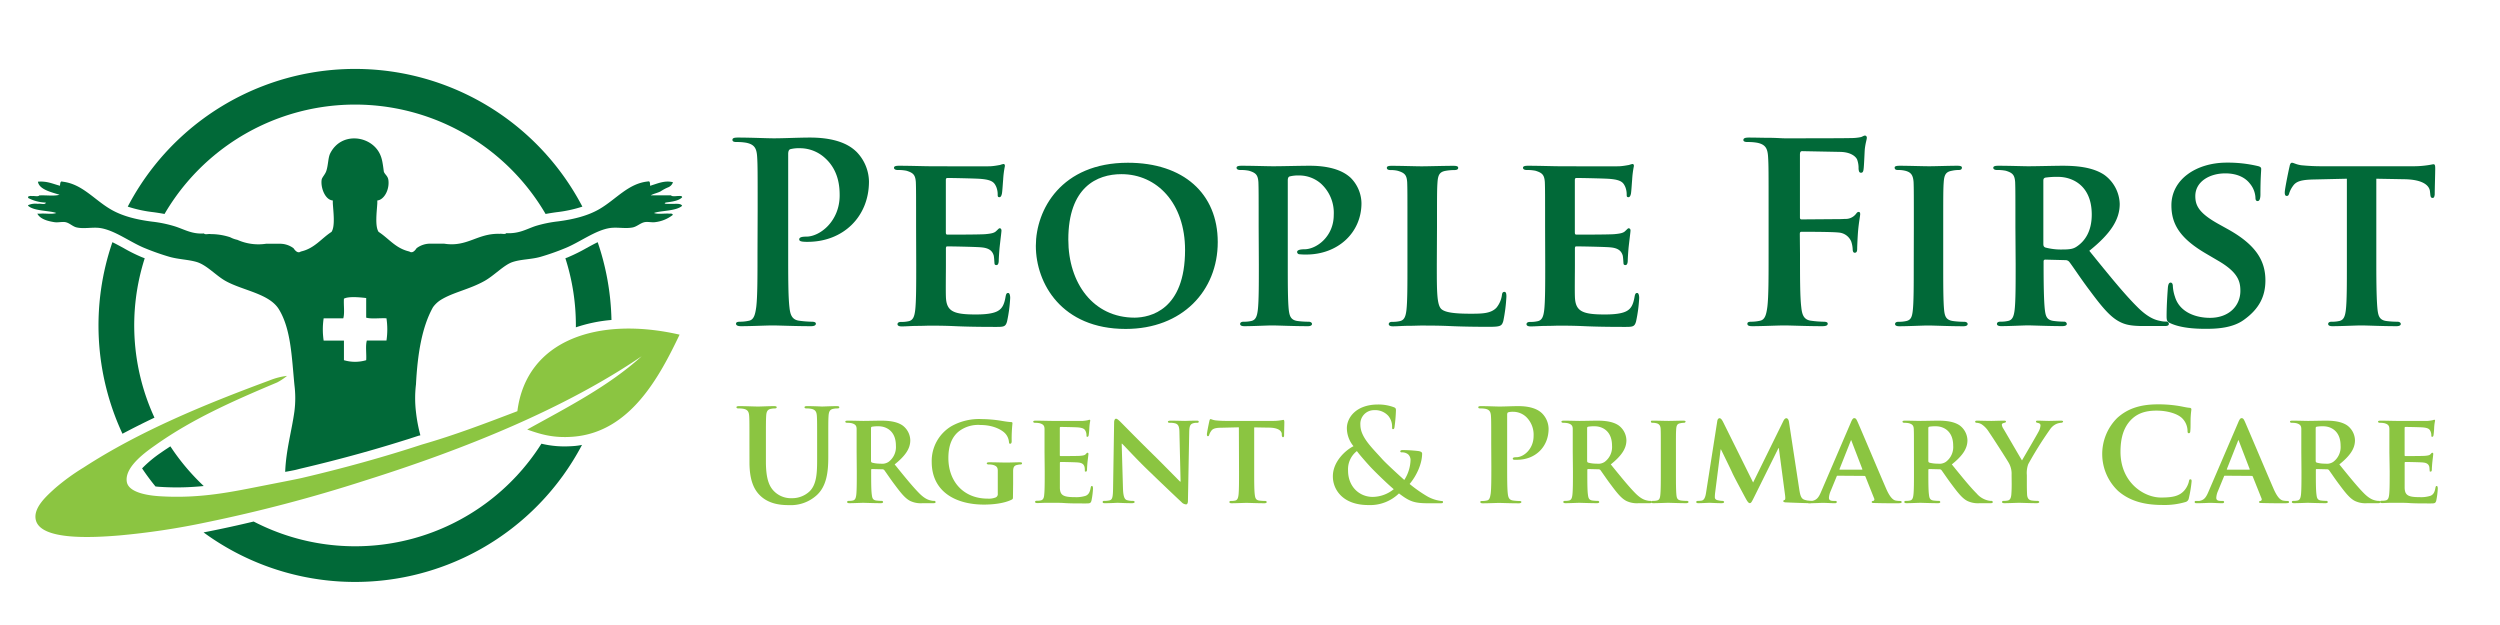 <svg id="Layer_1" data-name="Layer 1" xmlns="http://www.w3.org/2000/svg" viewBox="0 0 800 200"><defs><style>.cls-1,.cls-3{fill:#016938;}.cls-2,.cls-4{fill:#8bc541;}.cls-2,.cls-3{fill-rule:evenodd;}</style></defs><path class="cls-1" d="M49.1,67.9c1.28.17,2.44.36,3.55.57a70.6,70.6,0,0,1,121.94,0c1.1-.21,2.27-.4,3.54-.57a41.57,41.57,0,0,0,8.23-1.78,82.07,82.07,0,0,0-145.48,0A41.46,41.46,0,0,0,49.1,67.9Z"/><path class="cls-1" d="M184.27,104.75a48.25,48.25,0,0,1,11.4-2.36,82,82,0,0,0-4.41-24.89c-1.18.57-2.38,1.23-3.57,1.88a55.28,55.28,0,0,1-5.77,2.87l-1,.39a70.15,70.15,0,0,1,3.36,21.5C184.29,104.35,184.28,104.55,184.27,104.75Z"/><path class="cls-1" d="M54.52,142.83c-.94.62-1.88,1.23-2.81,1.88l-.24.17a38.93,38.93,0,0,0-6,5q2,3,4.29,5.79c.47.05.95.1,1.48.13,1.79.11,3.59.17,5.36.17,3,0,5.84-.17,8.6-.44A71.25,71.25,0,0,1,54.52,142.83Z"/><path class="cls-1" d="M49.43,133.65a70.45,70.45,0,0,1-3.12-51l-1-.39a51.34,51.34,0,0,1-5.75-2.87c-1.2-.65-2.4-1.31-3.59-1.89a82.07,82.07,0,0,0,3.22,61.3C42.56,137,46,135.28,49.43,133.65Z"/><path class="cls-1" d="M183.55,142.74c-1,.07-2,.11-2.89.11a31.18,31.18,0,0,1-7.4-.87,70.54,70.54,0,0,1-92.09,24.91c-5,1.2-9.85,2.26-14.69,3.22l-1.34.26a82.06,82.06,0,0,0,121.1-28C185.37,142.55,184.47,142.67,183.55,142.74Z"/><path class="cls-2" d="M135,142.26c10.67-3.07,20.6-6.89,30.56-10.68,2.92-23,26.15-30.41,51.91-24.49-6.47,13.51-15.82,31.25-34.12,32.66-6.26.48-10.3-.76-14.65-2.3,12.89-7.14,26.14-13.91,36.63-23.45-24.48,16.66-56.15,29.58-88.54,39.77a479.52,479.52,0,0,1-50.87,13.4,237,237,0,0,1-27.83,4.18c-8.83.73-24.85,1.54-26.59-4.81-1.1-4,3.61-8,6.07-10.26a68.79,68.79,0,0,1,9.21-6.69C44.63,138,65.33,129.47,86.2,121.75a21.74,21.74,0,0,1,5.65-1.47,18.53,18.53,0,0,1-3.14,2.09C74.77,128.23,61.71,134,50,142.26c-2.83,2-10.24,7-9.42,11.93.57,3.42,6.65,4.36,10.46,4.6,13.38.85,23.68-1.52,34.12-3.55,2-.4,9.83-1.91,11.51-2.31C110,149.81,122.92,146.22,135,142.26Z"/><path class="cls-3" d="M12.94,68.37h-1c.95,1.75,3.3,2.38,5.44,2.72,1.2.19,2.48-.2,3.56,0,1.31.25,2.28,1.38,3.56,1.68,2.4.55,5.11-.16,7.54.2,4.75.71,9.79,4.65,14.44,6.49a77.85,77.85,0,0,0,7.74,2.72c3,.85,6.08.86,8.79,1.68,3.22,1,6.1,4.34,9.21,6.07,5.54,3.07,13.88,4,17,9,3.89,6.32,4.12,15.21,5,24.28a33.49,33.49,0,0,1,0,8.37C93.34,138,91.52,144,91.26,151c0,0,2.78-.49,3.62-.71L96,150c13.38-3.13,26.18-6.7,38.05-10.6l.11,0,.36-.11a49.91,49.91,0,0,1-1.41-7.48,36.92,36.92,0,0,1,0-8.79c.5-9.54,1.84-18.25,5.44-24.7A9.05,9.05,0,0,1,141,96c3.93-2.46,9.14-3.36,14-6.07,3.14-1.74,6.23-5.14,9-6.07s6-.82,9-1.68a76.5,76.5,0,0,0,7.74-2.72c4.64-1.84,9.74-5.79,14.44-6.49,2.41-.35,5,.29,7.33-.2,1.35-.29,2.45-1.43,3.77-1.68,1.07-.2,2.3.15,3.35,0a11.25,11.25,0,0,0,5.65-2.3c0-.46-.53-.45-1-.42-1.6-.14-3.76.28-5-.21,2.12-.81,7.1-.57,9-2.3-.41-.85-1.93-.59-3.14-.63-.65,0-3.37.15-2.09-.42,2-.28,4.09-.51,5.23-1.67,0-.54-.7-.42-1.26-.42s-1.94.27-2.3-.21h-6.49c.93-.54,2.17-.76,3.14-1.26a14.49,14.49,0,0,1,2.3-1.25,2.7,2.7,0,0,0,1.68-1.68c-2.54-.7-5,.44-6.91,1-.81.7,0-1.54-1.05-1.26-6.33.62-10.17,5.67-15.49,8.79-3.65,2.16-8.29,3.34-13.39,4a40.2,40.2,0,0,0-7.12,1.47c-3,1-5.19,2.49-9.42,2.3-.29.48-1.45.08-2.09.21-7.15-.23-10.33,4.34-17.79,3.14h-4.4a7.26,7.26,0,0,0-4.39,1.46c-.39.6-1.28,1.79-2.31,1.05-4.41-1-6.57-4.17-9.84-6.28-1.24-1.83-.54-6.71-.41-9.21v-.84c2.14-.19,3.94-3.42,3.55-6.49-.17-1.38-1.12-1.78-1.46-2.72-.36-2.7-.54-4.13-1.26-5.65-2.8-5.94-12.35-7.28-15.9-.21-.7,1.38-.61,3.71-1.26,5.65-.36,1.07-1.33,2-1.47,2.72-.41,2.4,1,6.51,3.56,6.7V65c.13,2.5.83,7.38-.42,9.21-3.27,2.1-5.43,5.31-9.83,6.28-1,.74-1.92-.45-2.31-1.05A7.28,7.28,0,0,0,89.55,78h-4.4a16.45,16.45,0,0,1-9.21-1.26,8.68,8.68,0,0,1-2.3-.83,20.3,20.3,0,0,0-6.28-1c-.64-.13-1.8.27-2.09-.21-3.85.29-6.36-1.35-9.42-2.3a40.2,40.2,0,0,0-7.12-1.47c-5.09-.64-9.7-1.8-13.4-4-5.25-3.09-9.09-8.08-15.28-8.79-1.11-.47-.65,1.7-1,1.26-2.16-.56-3.94-1.5-6.91-1.26.38,2.49,4.21,3.32,6.91,4.19-1.75.49-4.4.07-6.49.21-.36.48-1.6.08-2.3.21A1.78,1.78,0,0,0,9,62.93v.42a13.17,13.17,0,0,0,5.23,1.46h.42c-.08.89-1.75.2-2.51.42A5.79,5.79,0,0,0,9,65.65v.21c1.9,1.73,6.88,1.49,9,2.3C16.7,68.65,14.54,68.23,12.94,68.37Zm90.63,33.49h6.28c.49-1.68.07-4.25.21-6.28,1.48-.82,5.29-.43,7.12-.21v6.28c1.74.49,4.39.07,6.49.21a24.27,24.27,0,0,1,0,7.12h-6.28c-.49,1.67-.07,4.25-.21,6.28a12.5,12.5,0,0,1-7.12,0V109h-6.49A24.27,24.27,0,0,1,103.57,101.86Z"/><path class="cls-1" d="M242.45,67.17c0-12.13,0-14.37-.16-16.92-.16-2.72-.8-4-3.44-4.56a16.34,16.34,0,0,0-3.11-.24c-.88,0-1.36-.16-1.36-.71s.56-.72,1.76-.72c4.23,0,9.26.24,11.5.24,3.27,0,7.9-.24,11.57-.24,10,0,13.58,3.35,14.86,4.55a13.91,13.91,0,0,1,4,9.5c0,11.34-8.31,19.32-19.65,19.32a11.75,11.75,0,0,1-1.67-.08c-.4-.08-1-.16-1-.71s.56-.88,2.24-.88c4.47,0,10.7-5,10.7-13.18,0-2.63-.24-8-4.72-12a11.86,11.86,0,0,0-8-3.11,11.19,11.19,0,0,0-3.11.32c-.4.16-.64.64-.64,1.52V81.23c0,7.34,0,13.65.4,17.08.24,2.24.71,4,3.11,4.32a33.54,33.54,0,0,0,4.07.32c.88,0,1.28.24,1.28.63,0,.56-.64.8-1.52.8-5.27,0-10.3-.24-12.37-.24-1.84,0-6.87.24-10.06.24-1,0-1.6-.24-1.6-.8,0-.39.32-.63,1.28-.63a13,13,0,0,0,2.87-.32c1.6-.32,2-2.08,2.32-4.4.4-3.35.4-9.66.4-17Z"/><path class="cls-1" d="M293.15,72.68c0-10.3,0-12.21-.08-14.37-.16-2.32-.8-3-3-3.67a12.93,12.93,0,0,0-2.79-.24c-.72,0-1.2-.24-1.2-.72s.56-.64,1.6-.64c3.67,0,8.14.16,10.14.16,2.23,0,17.8.08,19.16,0s2.4-.32,3-.4a7.72,7.72,0,0,1,1.11-.32c.4,0,.48.32.48.64a30.11,30.11,0,0,0-.56,4.39c-.08.72-.24,3.67-.4,4.47-.08.32-.24,1.12-.79,1.12s-.56-.32-.56-.88a6.34,6.34,0,0,0-.48-2.47c-.56-1.2-1.12-2.16-4.63-2.48-1.2-.16-9.59-.32-11-.32-.32,0-.48.24-.48.64V74.36c0,.4.08.72.48.72,1.59,0,10.7,0,12.29-.16s2.72-.32,3.36-1c.56-.48.8-.88,1.12-.88s.55.32.55.72-.16,1.52-.55,5c-.16,1.36-.32,4.07-.32,4.55s-.08,1.52-.72,1.52c-.48,0-.64-.24-.64-.56-.08-.72-.08-1.6-.24-2.47-.4-1.36-1.28-2.4-3.91-2.64-1.28-.16-9.27-.32-11-.32-.32,0-.4.32-.4.72V84.9c0,2.32-.08,8.06,0,10.06.16,4.63,2.31,5.67,9.5,5.67,1.84,0,4.79-.08,6.63-.88s2.55-2.23,3-5c.16-.72.32-1,.8-1s.64.88.64,1.6a45.89,45.89,0,0,1-1,7.51c-.48,1.75-1.12,1.75-3.75,1.75-5.27,0-9.5-.08-12.94-.24s-6.07-.16-8.14-.16c-.8,0-2.32.08-4,.08s-3.44.16-4.88.16c-.87,0-1.35-.24-1.35-.72,0-.31.24-.71,1.11-.71a10.36,10.36,0,0,0,2.48-.24c1.44-.32,1.84-1.6,2.08-3.6.32-2.87.32-8.22.32-14.45Z"/><path class="cls-1" d="M331.47,78.67c0-11.58,8.14-26.59,29.46-26.59,17.73,0,28.75,9.82,28.75,25.39s-11.34,27.79-29.47,27.79C339.77,105.26,331.47,90.73,331.47,78.67ZM379.22,80c0-15-9-24.27-20.36-24.27-7.83,0-17,4.15-17,20.92,0,14,8,25,21.24,25C368,101.59,379.22,99.27,379.22,80Z"/><path class="cls-1" d="M402.77,72.68c0-10.3,0-12.21-.08-14.37-.16-2.32-.8-3-3-3.67a12.81,12.81,0,0,0-2.79-.24c-.72,0-1.2-.24-1.2-.72s.56-.64,1.6-.64c3.67,0,8.14.16,10.14.16,2.87,0,8.46-.16,11.66-.16,8.78,0,12,2.87,13.09,3.83A11.77,11.77,0,0,1,435.67,65c0,9.58-7.67,16.45-17.65,16.45a18.08,18.08,0,0,1-2.08-.08.8.8,0,0,1-.87-.72c0-.56.79-.88,2.31-.88,3.91,0,9.42-4.07,9.42-11a12.63,12.63,0,0,0-4.15-10.06,10.55,10.55,0,0,0-7-2.56,11,11,0,0,0-3,.32c-.4.16-.56.56-.56,1.28V84.66c0,6.23,0,11.58.32,14.53.24,1.92.64,3.2,2.72,3.52a27,27,0,0,0,3.59.24c.8,0,1.12.4,1.12.71,0,.48-.56.72-1.28.72-4.71,0-9.66-.24-11.5-.24-1.6,0-6.07.24-8.86.24-.88,0-1.36-.24-1.36-.72,0-.31.24-.71,1.12-.71a10.27,10.27,0,0,0,2.47-.24c1.44-.32,1.84-1.6,2.08-3.6.32-2.87.32-8.22.32-14.45Z"/><path class="cls-1" d="M459.78,84.66c0,8.7,0,13,1.51,14.29,1.2,1,3.92,1.44,9.35,1.44,3.75,0,6.46-.08,8.22-1.92a8.11,8.11,0,0,0,1.76-4.07c.08-.64.24-1,.8-1s.63.72.63,1.52a51.47,51.47,0,0,1-1,7.83c-.48,1.51-.8,1.83-4.48,1.83-5,0-9.1-.08-12.61-.24s-6.47-.16-9.34-.16c-.8,0-2.32.08-4,.08s-3.43.16-4.87.16c-.88,0-1.35-.24-1.35-.72,0-.31.24-.71,1.11-.71a10.36,10.36,0,0,0,2.48-.24c1.44-.32,1.84-1.6,2.08-3.6.31-2.87.31-8.22.31-14.45v-12c0-10.3,0-12.21-.08-14.37-.15-2.32-.79-3-3-3.67a9.39,9.39,0,0,0-2.32-.24c-.79,0-1.19-.24-1.19-.72s.48-.64,1.51-.64c3.28,0,7.75.16,9.67.16,1.67,0,7.42-.16,10.14-.16,1,0,1.51.16,1.51.64s-.39.72-1.27.72a15.62,15.62,0,0,0-2.72.24c-1.91.32-2.47,1.27-2.63,3.67-.16,2.16-.16,4.07-.16,14.37Z"/><path class="cls-1" d="M494.43,72.68c0-10.3,0-12.21-.08-14.37-.16-2.32-.8-3-3-3.67a12.87,12.87,0,0,0-2.79-.24c-.72,0-1.2-.24-1.2-.72s.56-.64,1.6-.64c3.67,0,8.14.16,10.14.16,2.23,0,17.8.08,19.16,0s2.4-.32,3-.4a8.11,8.11,0,0,1,1.11-.32c.4,0,.48.32.48.64a30.11,30.11,0,0,0-.56,4.39c-.08.72-.24,3.67-.39,4.47-.08.32-.24,1.12-.8,1.12s-.56-.32-.56-.88a6.34,6.34,0,0,0-.48-2.47c-.56-1.2-1.12-2.16-4.63-2.48-1.2-.16-9.58-.32-11-.32-.32,0-.48.24-.48.64V74.36c0,.4.08.72.48.72,1.6,0,10.7,0,12.29-.16s2.72-.32,3.36-1c.56-.48.8-.88,1.12-.88a.65.65,0,0,1,.56.72c0,.4-.16,1.52-.56,5-.16,1.36-.32,4.07-.32,4.55s-.08,1.52-.72,1.52c-.48,0-.64-.24-.64-.56-.08-.72-.08-1.6-.24-2.47-.4-1.36-1.28-2.4-3.91-2.64-1.28-.16-9.27-.32-11-.32-.32,0-.4.32-.4.72V84.9c0,2.32-.08,8.06,0,10.06.16,4.63,2.32,5.67,9.5,5.67,1.84,0,4.79-.08,6.63-.88s2.55-2.23,3-5c.16-.72.32-1,.8-1s.64.88.64,1.6a45.89,45.89,0,0,1-1,7.51c-.48,1.75-1.12,1.75-3.75,1.75-5.27,0-9.5-.08-12.94-.24s-6.06-.16-8.14-.16c-.8,0-2.32.08-4,.08s-3.44.16-4.87.16c-.88,0-1.36-.24-1.36-.72,0-.31.24-.71,1.12-.71a10.33,10.33,0,0,0,2.47-.24c1.44-.32,1.84-1.6,2.08-3.6.32-2.87.32-8.22.32-14.45Z"/><path class="cls-1" d="M576,81.23c0,7.66,0,13.65.4,17,.24,2.32.71,4.08,3.11,4.4a33.52,33.52,0,0,0,4,.32c1,0,1.36.24,1.36.63,0,.56-.56.8-1.76.8-5,0-10.06-.24-12.13-.24s-7.11.24-10.14.24c-1.12,0-1.68-.16-1.68-.8,0-.39.32-.63,1.2-.63a13,13,0,0,0,2.87-.32c1.6-.32,2-2.08,2.32-4.4.4-3.35.4-9.34.4-17V67.17c0-12.13,0-14.37-.16-16.92-.16-2.72-.8-4-3.44-4.56a16.34,16.34,0,0,0-3.11-.24c-.8,0-1.36-.16-1.36-.63,0-.64.64-.8,1.84-.8,2.07,0,4.39.08,6.47.08s3.91.16,5,.16c3,0,19.24,0,21.08-.08a15.41,15.41,0,0,0,3.27-.32c.48-.16.88-.48,1.28-.48a.65.65,0,0,1,.56.72c0,.56-.4,1.51-.64,3.59-.08.8-.24,5.51-.4,6.47-.08.64-.24,1.12-.8,1.12s-.72-.4-.8-1.28a7.84,7.84,0,0,0-.48-3c-.56-1.11-2.23-2.31-5.27-2.39l-12.29-.24c-.48,0-.72.24-.72,1.12v20c0,.48.08.72.55.72l10.23-.08c1.35,0,2.47,0,3.59-.08a4.17,4.17,0,0,0,3.43-1.44c.4-.48.56-.8,1-.8q.48,0,.48.72c0,.48-.4,2.48-.64,5-.16,1.6-.32,5.27-.32,5.83,0,.72,0,1.52-.8,1.52-.48,0-.64-.56-.64-1.12a9.11,9.11,0,0,0-.47-2.48,4.71,4.71,0,0,0-4.08-2.87c-2-.24-10.46-.24-11.82-.24-.39,0-.55.16-.55.72Z"/><path class="cls-1" d="M612.43,72.68c0-10.3,0-12.21-.08-14.37-.16-2.32-.87-3.11-2.39-3.59a9,9,0,0,0-2.56-.32c-.72,0-1.11-.16-1.11-.8,0-.4.55-.56,1.67-.56,2.64,0,7.43.16,9.42.16,1.76,0,6.31-.16,9-.16.88,0,1.43.16,1.43.56,0,.64-.39.8-1.11.8a9.77,9.77,0,0,0-2.08.24c-1.92.32-2.47,1.27-2.63,3.67-.16,2.16-.16,4.07-.16,14.37v12c0,6.55,0,12,.32,14.85.24,1.84.71,2.88,2.79,3.2a26.29,26.29,0,0,0,3.59.24c.8,0,1.12.4,1.12.71,0,.48-.56.72-1.36.72-4.63,0-9.42-.24-11.33-.24-1.6,0-6.39.24-9.19.24-.88,0-1.35-.24-1.35-.72,0-.31.23-.71,1.11-.71a10.36,10.36,0,0,0,2.48-.24c1.44-.32,1.84-1.28,2.07-3.28.32-2.79.32-8.22.32-14.77Z"/><path class="cls-1" d="M644.93,72.68c0-10.3,0-12.21-.08-14.37-.16-2.32-.8-3-3-3.67a13,13,0,0,0-2.8-.24c-.72,0-1.2-.24-1.2-.72s.56-.64,1.6-.64c3.67,0,8.15.16,9.58.16,2.4,0,8.79-.16,10.94-.16,4.47,0,9.58.4,13.34,2.87a11.9,11.9,0,0,1,5,9.35c0,5-2.88,9.5-9.74,15,6.22,7.66,11.17,13.81,15.41,18,3.91,3.92,6.38,4.24,7.5,4.48a6.58,6.58,0,0,0,1.68.16.82.82,0,0,1,.88.71c0,.56-.48.72-1.36.72h-6.71c-3.91,0-5.83-.4-7.66-1.35-3-1.52-5.67-4.72-9.58-10-2.8-3.67-5.75-8.22-6.63-9.26a1.62,1.62,0,0,0-1.28-.48l-6.31-.16a.51.51,0,0,0-.56.56v1c0,6.31.08,11.58.4,14.45.24,2,.56,3.28,2.72,3.6a26.54,26.54,0,0,0,3.43.24.82.82,0,0,1,.88.71c0,.48-.56.72-1.44.72-4.07,0-9.9-.24-10.94-.24-1.35,0-5.83.24-8.62.24-.88,0-1.36-.24-1.36-.72,0-.31.24-.71,1.12-.71a10.21,10.21,0,0,0,2.47-.24c1.44-.32,1.84-1.6,2.08-3.6.32-2.87.32-8.22.32-14.45ZM653.87,78c0,.72.16,1,.64,1.2a19.29,19.29,0,0,0,5.35.64c2.8,0,3.75-.24,4.95-1.12,2.16-1.52,4.55-4.47,4.55-10.06,0-9.58-6.54-12.06-10.7-12.06a25.43,25.43,0,0,0-4.15.24c-.48.16-.64.4-.64,1Z"/><path class="cls-1" d="M694.67,103.5c-1.12-.47-1.36-.79-1.36-2.31,0-3.67.32-7.91.4-9s.32-1.76.88-1.76.72.64.72,1.12A12.61,12.61,0,0,0,696,95c1.52,5,6.79,6.71,11.18,6.71,6.07,0,9.74-3.83,9.74-8.63,0-3-.72-5.9-7-9.58l-4.07-2.39c-8.3-4.87-11-9.43-11-15.41,0-8.31,8-13.66,17.73-13.66a41.62,41.62,0,0,1,10,1.12c.64.16,1,.4,1,.88,0,.88-.24,2.79-.24,8.14,0,1.44-.32,2.16-.88,2.16s-.72-.4-.72-1.2a7.66,7.66,0,0,0-1.84-4.47c-1-1.28-3.27-3.19-7.82-3.19-5,0-9.58,2.63-9.58,7.26,0,3,1.11,5.43,7.42,8.94l2.88,1.6c9.26,5.11,12.13,10.3,12.13,16.45,0,5-1.91,9.1-7,12.7-3.36,2.39-8,2.79-11.74,2.79C702,105.26,697.71,104.86,694.67,103.5Z"/><path class="cls-1" d="M751,57.19l-10.46.24c-4.07.08-5.75.56-6.79,2.08a8.1,8.1,0,0,0-1.19,2.31c-.16.56-.32.88-.8.88s-.64-.4-.64-1.12c0-1.11,1.36-7.66,1.52-8.22.15-.88.4-1.28.79-1.28.56,0,1.28.56,3,.8a65.74,65.74,0,0,0,7,.32H772a31,31,0,0,0,4.79-.32c1.12-.16,1.68-.32,1.92-.32.48,0,.56.4.56,1.44,0,1.44-.16,6.47-.16,8.22-.08.72-.24,1.12-.64,1.12-.56,0-.72-.32-.8-1.36l-.08-.72c-.16-1.75-2-3.83-8.3-3.91l-8.87-.16V84.66c0,6.23.08,11.58.4,14.53.24,1.92.64,3.2,2.72,3.52a26.18,26.18,0,0,0,3.59.24c.8,0,1.12.4,1.12.71,0,.48-.56.72-1.36.72-4.63,0-9.34-.24-11.34-.24-1.59,0-6.39.24-9.18.24-.88,0-1.36-.24-1.36-.72,0-.31.24-.71,1.12-.71a9.92,9.92,0,0,0,2.48-.24c1.43-.32,1.83-1.6,2.07-3.6.32-2.87.32-8.22.32-14.45Z"/><path class="cls-4" d="M239.82,141.88c0-6.25,0-7.4-.08-8.71s-.41-2.06-1.77-2.34a7.73,7.73,0,0,0-1.6-.13c-.45,0-.7-.08-.7-.37s.29-.37.91-.37c2.17,0,4.76.13,6,.13,1,0,3.58-.13,5.06-.13.61,0,.9.09.9.37s-.25.37-.66.37a5.62,5.62,0,0,0-1.19.13c-1.11.2-1.44.9-1.52,2.34s-.08,2.46-.08,8.71v5.75c0,6,1.19,8.46,3.2,10.1a7.62,7.62,0,0,0,5.14,1.69,8.09,8.09,0,0,0,5.67-2.22c2.26-2.26,2.38-6,2.38-10.19v-5.13c0-6.25,0-7.4-.08-8.71s-.41-2.06-1.77-2.34a7.34,7.34,0,0,0-1.48-.13c-.45,0-.7-.08-.7-.37s.29-.37.87-.37c2.09,0,4.68.13,4.72.13.49,0,3.08-.13,4.68-.13.58,0,.86.09.86.37s-.24.37-.73.37a5.71,5.71,0,0,0-1.2.13c-1.11.2-1.43.9-1.52,2.34s-.08,2.46-.08,8.71v4.39c0,4.56-.45,9.41-3.9,12.37a12.27,12.27,0,0,1-8.54,3c-2.18,0-6.12-.12-9.12-2.83-2.1-1.89-3.66-4.93-3.66-10.89Z"/><path class="cls-4" d="M274.12,144.71c0-5.3,0-6.28,0-7.39s-.41-1.56-1.56-1.89a6.8,6.8,0,0,0-1.44-.13c-.37,0-.62-.12-.62-.37s.29-.32.82-.32c1.89,0,4.19.08,4.93.08,1.24,0,4.52-.08,5.63-.08,2.3,0,4.93.2,6.86,1.48a6.07,6.07,0,0,1,2.55,4.8c0,2.59-1.48,4.89-5,7.72,3.2,3.95,5.75,7.11,7.92,9.29,2,2,3.29,2.17,3.87,2.3a3.44,3.44,0,0,0,.86.08.41.41,0,0,1,.45.37c0,.29-.25.37-.7.37h-3.45a7.84,7.84,0,0,1-3.94-.7c-1.56-.78-2.92-2.42-4.93-5.13-1.44-1.89-3-4.24-3.41-4.77a.83.83,0,0,0-.66-.25l-3.24-.08a.26.26,0,0,0-.29.29v.49c0,3.25,0,6,.21,7.44.12,1,.28,1.68,1.39,1.85a14.22,14.22,0,0,0,1.77.12.41.41,0,0,1,.45.37c0,.25-.29.37-.74.37-2.09,0-5.09-.12-5.63-.12-.7,0-3,.12-4.43.12-.46,0-.7-.12-.7-.37s.12-.37.57-.37a5.49,5.49,0,0,0,1.28-.12c.74-.17.94-.83,1.07-1.85.16-1.48.16-4.23.16-7.44Zm4.6,2.71c0,.37.08.49.33.62a10.17,10.17,0,0,0,2.75.33,3.65,3.65,0,0,0,2.55-.58,5.9,5.9,0,0,0,2.34-5.17c0-4.93-3.37-6.21-5.51-6.21a12,12,0,0,0-2.13.13c-.25.08-.33.2-.33.49Z"/><path class="cls-4" d="M324.15,158.68c0,.94,0,1-.45,1.23-2.43,1.19-6,1.56-8.83,1.56-8.88,0-16.72-4-16.72-13.68a12.94,12.94,0,0,1,6.32-11.42,18.14,18.14,0,0,1,9.74-2.26,40.45,40.45,0,0,1,6.41.58c.74.12,2,.33,2.87.37.41,0,.5.16.5.41a46.57,46.57,0,0,0-.25,5.75c0,.53-.21.78-.49.78s-.33-.16-.37-.45a4.7,4.7,0,0,0-1.24-2.88c-1.06-1.11-3.78-2.67-7.84-2.67a10.14,10.14,0,0,0-7,2.06c-2,1.64-3.32,4.23-3.32,8.5,0,7.52,4.85,13,12.57,13a5.89,5.89,0,0,0,2.54-.37,1.15,1.15,0,0,0,.7-1.23v-3.21c0-1.72,0-3,0-4.1s-.41-1.57-1.56-1.89a6,6,0,0,0-1.4-.13c-.32,0-.57-.16-.57-.37s.29-.33.78-.33c1.89,0,4.48.09,5.54.09s3-.09,4.24-.09c.49,0,.73.05.73.33a.41.41,0,0,1-.45.37,4.48,4.48,0,0,0-1,.13c-1,.16-1.36.65-1.4,1.89,0,1.06,0,2.46,0,4.19Z"/><path class="cls-4" d="M334.25,144.71c0-5.3,0-6.28,0-7.39s-.41-1.56-1.56-1.89a6.73,6.73,0,0,0-1.44-.13c-.37,0-.61-.12-.61-.37s.29-.32.82-.32c1.89,0,4.19.08,5.22.08s9.16,0,9.85,0a14.59,14.59,0,0,0,1.52-.21,4.31,4.31,0,0,1,.58-.16c.2,0,.25.16.25.33a14.54,14.54,0,0,0-.29,2.26c0,.37-.13,1.89-.21,2.3,0,.16-.12.57-.41.57s-.29-.16-.29-.45a3.33,3.33,0,0,0-.24-1.27c-.29-.62-.58-1.11-2.38-1.28-.62-.08-4.93-.16-5.67-.16-.17,0-.25.12-.25.33v8.62c0,.21,0,.37.25.37.82,0,5.5,0,6.32-.08s1.4-.16,1.73-.53.41-.45.57-.45a.32.32,0,0,1,.29.36c0,.21-.08.79-.29,2.55-.08.7-.16,2.1-.16,2.34s0,.78-.37.78-.33-.12-.33-.28c0-.37,0-.83-.12-1.28-.21-.7-.66-1.23-2-1.35-.65-.09-4.76-.17-5.66-.17-.17,0-.21.17-.21.37V151c0,1.19,0,4.14,0,5.17.08,2.38,1.19,2.92,4.89,2.92a9.81,9.81,0,0,0,3.41-.45c.9-.41,1.31-1.15,1.56-2.59.08-.37.16-.54.41-.54s.33.46.33.83a24.24,24.24,0,0,1-.49,3.86c-.25.9-.58.9-1.94.9-2.71,0-4.88,0-6.65-.12s-3.12-.08-4.19-.08c-.41,0-1.19,0-2.05,0s-1.77.08-2.51.08c-.45,0-.7-.12-.7-.37s.13-.37.58-.37a5.46,5.46,0,0,0,1.27-.12c.74-.17,1-.83,1.07-1.85.16-1.48.16-4.23.16-7.44Z"/><path class="cls-4" d="M359.35,156.25c.08,2.71.53,3.54,1.23,3.78a6,6,0,0,0,1.89.25c.41,0,.62.16.62.37s-.33.37-.82.37c-2.34,0-4-.12-4.69-.12-.32,0-2.05.12-3.9.12-.49,0-.82,0-.82-.37s.25-.37.58-.37a7,7,0,0,0,1.64-.17c.94-.24,1.07-1.19,1.11-4.23l.33-20.7c0-.7.24-1.19.61-1.19s.95.53,1.56,1.15c.46.45,5.88,6,11.14,11.13,2.46,2.43,7.27,7.35,7.8,7.85h.16l-.37-15.53c0-2.14-.37-2.75-1.23-3.08a5.9,5.9,0,0,0-1.89-.21c-.45,0-.57-.16-.57-.37s.37-.32.9-.32c1.89,0,3.82.08,4.6.08.41,0,1.77-.08,3.53-.08.5,0,.83,0,.83.32s-.21.37-.62.37a3.48,3.48,0,0,0-1.11.13c-1,.28-1.27.9-1.31,2.87l-.41,22c0,.78-.29,1.11-.58,1.11a2.14,2.14,0,0,1-1.48-.74c-2.26-2.1-6.78-6.41-10.56-10.06-3.94-3.78-7.76-8-8.46-8.63h-.12Z"/><path class="cls-4" d="M396.44,136.74l-5.38.13c-2.09,0-3,.28-3.49,1.06a4.52,4.52,0,0,0-.62,1.19c-.08.29-.16.46-.41.46s-.33-.21-.33-.58c0-.57.7-3.94.78-4.23.09-.45.21-.66.41-.66s.66.29,1.57.41a32,32,0,0,0,3.61.17h14.67a14.88,14.88,0,0,0,2.46-.17c.57-.08.86-.16,1-.16s.28.2.28.74c0,.74-.08,3.33-.08,4.23,0,.37-.12.57-.33.57s-.37-.16-.41-.69l0-.37c-.08-.91-1-2-4.27-2l-4.56-.08v14.13c0,3.21,0,6,.2,7.48.13,1,.33,1.64,1.4,1.81a13.91,13.91,0,0,0,1.85.12c.41,0,.57.2.57.37s-.28.37-.69.37c-2.39,0-4.81-.12-5.84-.12-.82,0-3.28.12-4.72.12-.45,0-.7-.12-.7-.37s.12-.37.58-.37a5.23,5.23,0,0,0,1.27-.12c.74-.17.94-.83,1.07-1.85.16-1.48.16-4.23.16-7.44Z"/><path class="cls-4" d="M433.12,142.78A9.09,9.09,0,0,1,431,137c0-3.25,2.83-7.56,10-7.56a14.12,14.12,0,0,1,5,.86c.7.25.7.58.7,1.07a50.36,50.36,0,0,1-.45,5.26c-.09.61-.25.7-.5.7s-.28-.17-.28-.78a5.34,5.34,0,0,0-1.2-3.46,5.67,5.67,0,0,0-4.56-1.84,4.38,4.38,0,0,0-4.39,4.68c0,3.86,3.53,7.15,6.82,10.8,1.39,1.6,6.45,6.16,7.23,6.86a12.39,12.39,0,0,0,2-6.32,2.44,2.44,0,0,0-.78-1.89,3.05,3.05,0,0,0-2-.62c-.25,0-.5-.08-.5-.33s.33-.41.66-.41a45.23,45.23,0,0,1,4.93.29c.78.08,1.4.33,1.4.82,0,3.16-1.69,7-4,9.74a43.05,43.05,0,0,0,5.71,4,12,12,0,0,0,4.39,1.44c.37,0,.58,0,.58.37s-.33.37-1.23.37h-3.16c-4.69,0-6.17-.45-9.7-3.16a13.21,13.21,0,0,1-9.73,3.73c-8.79,0-11.42-5.5-11.42-9.07C426.43,147.71,430.66,144,433.12,142.78ZM446,156.54c-2.38-2-6.33-5.91-7.4-7.06s-3.69-4.11-4.39-5.14a7.36,7.36,0,0,0-2.83,6.25c0,5.13,3.61,8.42,7.88,8.42A10.87,10.87,0,0,0,446,156.54Z"/><path class="cls-4" d="M477.19,141.88c0-6.25,0-7.4-.08-8.71s-.41-2.06-1.76-2.34a7.84,7.84,0,0,0-1.61-.13c-.45,0-.69-.08-.69-.37s.28-.37.9-.37c2.18,0,4.76.13,5.91.13,1.69,0,4.07-.13,6-.13,5.14,0,7,1.73,7.64,2.35a7.14,7.14,0,0,1,2.05,4.88c0,5.84-4.27,9.94-10.1,9.94a6.12,6.12,0,0,1-.86,0c-.21,0-.5-.08-.5-.37s.29-.45,1.15-.45c2.3,0,5.51-2.59,5.51-6.78a7.91,7.91,0,0,0-2.42-6.16,6.14,6.14,0,0,0-4.11-1.6,5.51,5.51,0,0,0-1.6.17c-.21.08-.33.32-.33.78v16.43c0,3.78,0,7,.2,8.79.13,1.15.37,2,1.6,2.21a15.94,15.94,0,0,0,2.1.17c.45,0,.66.12.66.33s-.33.41-.78.41c-2.71,0-5.3-.12-6.37-.12s-3.53.12-5.18.12c-.53,0-.82-.12-.82-.41s.17-.33.66-.33a6.2,6.2,0,0,0,1.48-.17c.82-.16,1-1.06,1.19-2.25.2-1.73.2-5,.2-8.75Z"/><path class="cls-4" d="M503.28,144.71c0-5.3,0-6.28,0-7.39s-.41-1.56-1.56-1.89a6.8,6.8,0,0,0-1.44-.13c-.37,0-.62-.12-.62-.37s.29-.32.82-.32c1.89,0,4.19.08,4.93.08,1.23,0,4.52-.08,5.63-.08,2.3,0,4.93.2,6.86,1.48a6.07,6.07,0,0,1,2.55,4.8c0,2.59-1.48,4.89-5,7.72,3.21,3.95,5.76,7.11,7.93,9.29,2,2,3.29,2.17,3.86,2.3a3.51,3.51,0,0,0,.87.08.42.42,0,0,1,.45.37c0,.29-.25.37-.7.37h-3.45a7.84,7.84,0,0,1-3.94-.7c-1.56-.78-2.92-2.42-4.93-5.13-1.44-1.89-3-4.24-3.41-4.77a.83.83,0,0,0-.66-.25l-3.24-.08a.26.26,0,0,0-.29.29v.49c0,3.25,0,6,.2,7.44.13,1,.29,1.68,1.4,1.85a14,14,0,0,0,1.77.12.42.42,0,0,1,.45.37c0,.25-.29.37-.74.37-2.1,0-5.09-.12-5.63-.12-.7,0-3,.12-4.44.12-.45,0-.69-.12-.69-.37s.12-.37.57-.37a5.34,5.34,0,0,0,1.27-.12c.74-.17.95-.83,1.07-1.85.17-1.48.17-4.23.17-7.44Zm4.6,2.71c0,.37.08.49.33.62a10.12,10.12,0,0,0,2.75.33,3.65,3.65,0,0,0,2.55-.58,5.92,5.92,0,0,0,2.34-5.17c0-4.93-3.37-6.21-5.51-6.21a12,12,0,0,0-2.13.13c-.25.08-.33.2-.33.49Z"/><path class="cls-4" d="M531.46,144.71c0-5.3,0-6.28-.05-7.39s-.45-1.61-1.23-1.85a4.71,4.71,0,0,0-1.31-.17c-.37,0-.58-.08-.58-.41s.29-.28.86-.28c1.36,0,3.82.08,4.85.08s3.25-.08,4.64-.08c.46,0,.74.08.74.28s-.2.41-.57.41a5.2,5.2,0,0,0-1.07.13c-1,.16-1.27.66-1.36,1.89s-.08,2.09-.08,7.39v6.16c0,3.37,0,6.16.17,7.64.12,1,.37,1.48,1.43,1.65a14,14,0,0,0,1.85.12c.41,0,.58.2.58.37s-.29.37-.7.37c-2.38,0-4.85-.12-5.83-.12-.83,0-3.29.12-4.73.12-.45,0-.7-.12-.7-.37s.13-.37.58-.37a5.46,5.46,0,0,0,1.27-.12c.74-.17.95-.66,1.07-1.69.17-1.44.17-4.23.17-7.6Z"/><path class="cls-4" d="M549.53,134.73c.08-.58.41-.9.7-.9s.61.16,1.11,1.1L561,154.4l9.69-19.71c.29-.58.62-.86.95-.86s.7.37.82,1.1l3.29,21.57c.33,2.18.65,3.12,1.76,3.45a7.08,7.08,0,0,0,2.06.33c.32,0,.57.12.57.33s-.41.41-.94.41c-.91,0-6-.17-7.48-.25-.86,0-1.07-.2-1.07-.41s.17-.29.41-.37.29-.49.17-1.48l-2-15.11h-.13L561.36,159c-.82,1.64-1,2-1.44,2s-.86-.7-1.44-1.77c-.86-1.6-3.73-6.94-4.15-7.93-.28-.65-2.42-5.05-3.61-7.47h-.12l-1.73,13.63a11.87,11.87,0,0,0-.12,1.65c0,.66.49.9,1.11,1a5.81,5.81,0,0,0,1.27.17c.33,0,.58.16.58.33,0,.33-.33.41-.87.41-1.52,0-3.16-.12-3.82-.12s-2.42.12-3.57.12c-.37,0-.66-.08-.66-.41,0-.17.21-.33.58-.33a6.8,6.8,0,0,0,1.11-.08c1-.13,1.31-1.52,1.48-2.67Z"/><path class="cls-4" d="M588.06,152.23c-.21,0-.25,0-.33.24l-1.93,4.69a6.33,6.33,0,0,0-.54,2.13c0,.62.33,1,1.44,1h.54c.45,0,.53.16.53.37s-.21.37-.58.37c-1.19,0-2.87-.12-4-.12-.37,0-2.3.12-4.19.12-.45,0-.66-.08-.66-.37a.36.36,0,0,1,.41-.37c.33,0,.74,0,1.07,0,1.64-.25,2.26-1.32,3-3.08l9.45-22c.41-1,.7-1.4,1.06-1.4.54,0,.7.33,1.07,1.11.87,1.93,6.9,16.23,9.2,21.53,1.4,3.16,2.43,3.61,3.09,3.74a8.84,8.84,0,0,0,1.35.12c.33,0,.49.12.49.37s-.2.37-1.56.37-3.9,0-6.94-.08c-.66,0-1.07,0-1.07-.29s.08-.33.45-.37a.54.54,0,0,0,.33-.78l-2.79-7a.35.35,0,0,0-.37-.24Zm7.72-1.93c.16,0,.2-.09.16-.21l-3.41-8.87c0-.12-.08-.33-.16-.33s-.16.21-.2.33l-3.5,8.83c-.08.16,0,.25.13.25Z"/><path class="cls-4" d="M612.46,144.71c0-5.3,0-6.28-.05-7.39s-.41-1.56-1.56-1.89a6.63,6.63,0,0,0-1.43-.13c-.37,0-.62-.12-.62-.37s.29-.32.82-.32c1.89,0,4.19.08,4.93.08,1.23,0,4.52-.08,5.63-.08,2.3,0,4.93.2,6.86,1.48a6.09,6.09,0,0,1,2.54,4.8c0,2.59-1.47,4.89-5,7.72,3.21,3.95,5.75,7.11,7.93,9.29a6.85,6.85,0,0,0,3.86,2.3,3.48,3.48,0,0,0,.86.08.42.42,0,0,1,.46.37c0,.29-.25.37-.7.37h-3.45a7.89,7.89,0,0,1-3.95-.7c-1.56-.78-2.91-2.42-4.92-5.13-1.44-1.89-3-4.24-3.41-4.77a.84.84,0,0,0-.66-.25l-3.25-.08a.26.26,0,0,0-.28.29v.49c0,3.25,0,6,.2,7.44.12,1,.29,1.68,1.4,1.85a13.94,13.94,0,0,0,1.76.12.42.42,0,0,1,.46.37c0,.25-.29.37-.74.37-2.1,0-5.1-.12-5.63-.12-.7,0-3,.12-4.44.12-.45,0-.7-.12-.7-.37s.13-.37.58-.37a5.46,5.46,0,0,0,1.27-.12c.74-.17.95-.83,1.07-1.85.17-1.48.17-4.23.17-7.44Zm4.6,2.71c0,.37.08.49.32.62a10.24,10.24,0,0,0,2.76.33,3.62,3.62,0,0,0,2.54-.58,5.9,5.9,0,0,0,2.34-5.17c0-4.93-3.36-6.21-5.5-6.21a12.16,12.16,0,0,0-2.14.13c-.24.08-.32.2-.32.49Z"/><path class="cls-4" d="M643.71,151.94a7,7,0,0,0-.82-3.66c-.24-.53-5.17-8.21-6.45-10.06a7.93,7.93,0,0,0-2.34-2.46,3.55,3.55,0,0,0-1.52-.46c-.29,0-.53-.12-.53-.37s.24-.32.7-.32,3.32.08,4.51.08c.78,0,2.47-.08,4.11-.08.33,0,.54.08.54.32s-.25.29-.83.46c-.28.08-.49.24-.49.53a2.78,2.78,0,0,0,.45,1.19c.66,1.07,5.38,9.24,6,10.23.45-.82,4.85-8.3,5.38-9.37a4.6,4.6,0,0,0,.54-1.84c0-.33-.17-.66-.78-.78-.33-.09-.66-.13-.66-.42s.2-.32.61-.32c1.2,0,2.47.08,3.54.08.78,0,3.16-.08,3.86-.08.41,0,.66.08.66.28s-.29.41-.7.41a4.52,4.52,0,0,0-1.56.41,4.91,4.91,0,0,0-1.89,1.65,117,117,0,0,0-7,11.17,8.17,8.17,0,0,0-.45,3.49v2.8c0,.57,0,2,.08,3.49.09,1,.41,1.68,1.48,1.85a14.34,14.34,0,0,0,1.81.12c.41,0,.61.2.61.37s-.28.37-.78.37c-2.25,0-4.68-.12-5.66-.12s-3.33.12-4.69.12c-.49,0-.78-.08-.78-.37s.17-.37.58-.37a5.7,5.7,0,0,0,1.27-.12c.74-.17,1-.83,1.11-1.85.12-1.48.12-2.92.12-3.49Z"/><path class="cls-4" d="M677.81,157.12a16.27,16.27,0,0,1-.29-23.38c3-2.71,6.86-4.35,13-4.35a40.26,40.26,0,0,1,6,.41c1.56.21,2.87.58,4.1.7.45,0,.62.24.62.49s-.12.82-.21,2.26,0,3.62-.12,4.44c0,.61-.12.94-.49.94s-.41-.33-.41-.9a5.85,5.85,0,0,0-1.61-3.78c-1.35-1.44-4.55-2.55-8.33-2.55-3.58,0-5.92.91-7.73,2.55-3,2.75-3.78,6.65-3.78,10.64,0,9.77,7.44,14.62,12.94,14.62,3.66,0,5.88-.41,7.52-2.3a6.91,6.91,0,0,0,1.4-2.71c.12-.66.2-.82.53-.82s.37.29.37.61a39,39,0,0,1-.9,5.47,1.46,1.46,0,0,1-1.07,1.19,23.72,23.72,0,0,1-7.39.94C686.27,161.59,681.54,160.36,677.81,157.12Z"/><path class="cls-4" d="M712,152.23c-.2,0-.25,0-.33.24l-1.93,4.69a6.26,6.26,0,0,0-.53,2.13c0,.62.33,1,1.44,1h.53c.45,0,.53.16.53.37s-.2.37-.57.37c-1.19,0-2.88-.12-4-.12-.37,0-2.3.12-4.19.12-.45,0-.65-.08-.65-.37s.12-.37.41-.37.74,0,1.06,0c1.65-.25,2.26-1.32,3-3.08l9.45-22c.41-1,.7-1.4,1.07-1.4.53,0,.7.33,1.07,1.11.86,1.93,6.9,16.23,9.2,21.53,1.39,3.16,2.42,3.61,3.08,3.74a8.84,8.84,0,0,0,1.35.12c.33,0,.5.12.5.37s-.21.37-1.56.37-3.91,0-6.95-.08c-.65,0-1.06,0-1.06-.29s.08-.33.45-.37a.55.55,0,0,0,.33-.78l-2.8-7a.34.34,0,0,0-.37-.24Zm7.72-1.93c.17,0,.21-.09.17-.21l-3.41-8.87c0-.12-.08-.33-.17-.33s-.16.21-.2.33l-3.49,8.83c-.09.16,0,.25.12.25Z"/><path class="cls-4" d="M736.42,144.71c0-5.3,0-6.28,0-7.39s-.41-1.56-1.56-1.89a6.8,6.8,0,0,0-1.44-.13c-.37,0-.62-.12-.62-.37s.29-.32.83-.32c1.89,0,4.19.08,4.92.08,1.24,0,4.52-.08,5.63-.08,2.3,0,4.93.2,6.86,1.48a6.07,6.07,0,0,1,2.55,4.8c0,2.59-1.48,4.89-5,7.72,3.2,3.95,5.75,7.11,7.92,9.29,2,2,3.29,2.17,3.87,2.3a3.44,3.44,0,0,0,.86.08.41.41,0,0,1,.45.37c0,.29-.25.37-.7.37h-3.45a7.84,7.84,0,0,1-3.94-.7c-1.56-.78-2.92-2.42-4.93-5.13-1.44-1.89-3-4.24-3.41-4.77a.83.83,0,0,0-.66-.25l-3.24-.08a.26.26,0,0,0-.29.29v.49c0,3.25,0,6,.21,7.44.12,1,.28,1.68,1.39,1.85a14.22,14.22,0,0,0,1.77.12.41.41,0,0,1,.45.37c0,.25-.29.37-.74.37-2.09,0-5.09-.12-5.63-.12-.69,0-3,.12-4.43.12-.45,0-.7-.12-.7-.37s.12-.37.57-.37a5.49,5.49,0,0,0,1.28-.12c.74-.17.94-.83,1.07-1.85.16-1.48.16-4.23.16-7.44Zm4.6,2.71c0,.37.08.49.33.62a10.17,10.17,0,0,0,2.75.33,3.65,3.65,0,0,0,2.55-.58,5.9,5.9,0,0,0,2.34-5.17c0-4.93-3.37-6.21-5.5-6.21a12.09,12.09,0,0,0-2.14.13c-.25.08-.33.2-.33.49Z"/><path class="cls-4" d="M764.6,144.71c0-5.3,0-6.28,0-7.39s-.41-1.56-1.56-1.89a6.8,6.8,0,0,0-1.44-.13c-.37,0-.62-.12-.62-.37s.29-.32.82-.32c1.89,0,4.19.08,5.22.08s9.16,0,9.86,0a15,15,0,0,0,1.52-.21,4.21,4.21,0,0,1,.57-.16c.21,0,.25.16.25.33a14.54,14.54,0,0,0-.29,2.26c0,.37-.12,1.89-.2,2.3,0,.16-.13.57-.41.57s-.29-.16-.29-.45a3.18,3.18,0,0,0-.25-1.27c-.28-.62-.57-1.11-2.38-1.28-.62-.08-4.93-.16-5.67-.16-.16,0-.25.12-.25.33v8.62c0,.21,0,.37.25.37.82,0,5.51,0,6.33-.08s1.39-.16,1.72-.53.41-.45.58-.45a.32.32,0,0,1,.28.36c0,.21-.08.79-.28,2.55-.08.7-.17,2.1-.17,2.34s0,.78-.37.78-.32-.12-.32-.28c-.05-.37-.05-.83-.13-1.28-.2-.7-.66-1.23-2-1.35-.66-.09-4.77-.17-5.67-.17-.16,0-.21.17-.21.37V151c0,1.19,0,4.14,0,5.17.09,2.38,1.2,2.92,4.89,2.92a9.75,9.75,0,0,0,3.41-.45c.91-.41,1.32-1.15,1.56-2.59.08-.37.17-.54.41-.54s.33.46.33.83a24.24,24.24,0,0,1-.49,3.86c-.25.9-.58.9-1.93.9-2.71,0-4.89,0-6.66-.12s-3.12-.08-4.19-.08c-.41,0-1.19,0-2,0s-1.76.08-2.51.08c-.45,0-.69-.12-.69-.37s.12-.37.57-.37a5.49,5.49,0,0,0,1.28-.12c.73-.17.94-.83,1.06-1.85.17-1.48.17-4.23.17-7.44Z"/></svg>